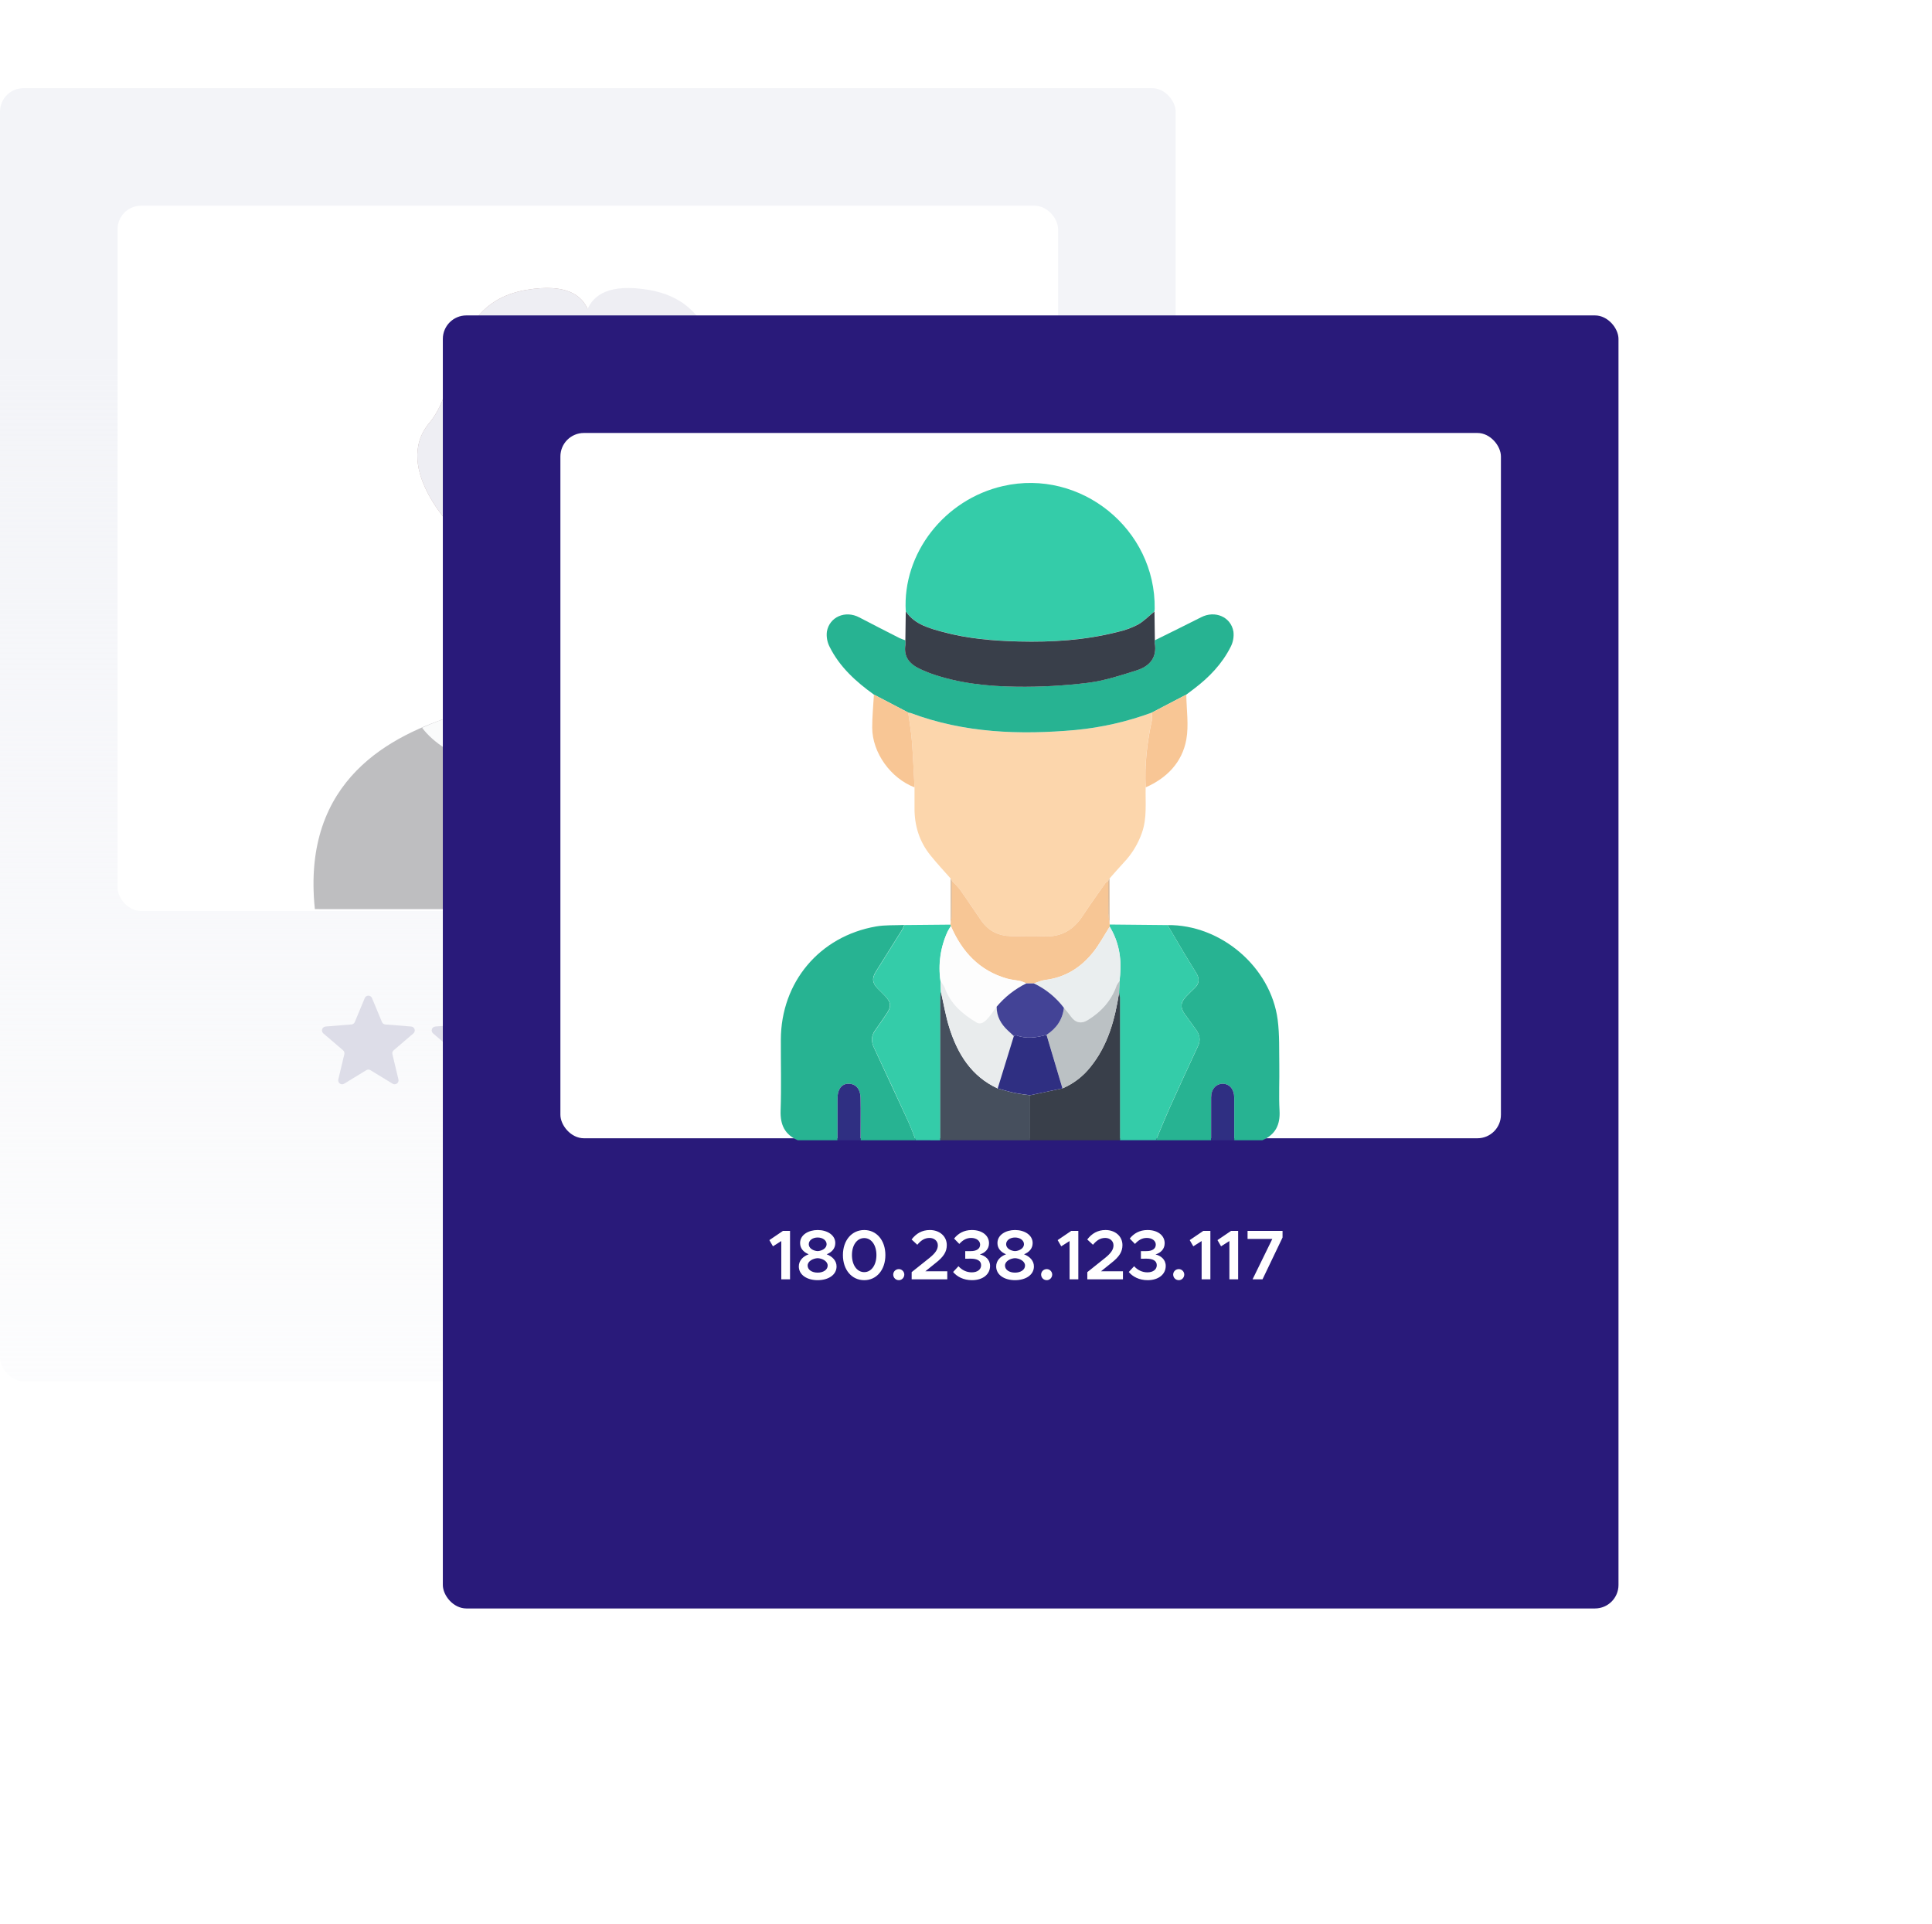 <svg width="493" height="491" viewBox="0 0 493 491" fill="none" xmlns="http://www.w3.org/2000/svg">
<rect y="22.5" width="300" height="330" rx="6" fill="url(#paint0_linear_3219_16475)"/>
<rect x="30" y="52.5" width="240" height="180" rx="6" fill="white"/>
<path d="M93.077 254.72C93.418 253.899 94.582 253.899 94.923 254.72L97.469 260.839C97.612 261.185 97.938 261.422 98.312 261.452L104.918 261.982C105.805 262.053 106.164 263.159 105.489 263.738L100.456 268.049C100.171 268.293 100.046 268.676 100.133 269.041L101.671 275.488C101.878 276.353 100.936 277.037 100.177 276.573L94.521 273.118C94.201 272.923 93.799 272.923 93.479 273.118L87.823 276.573C87.064 277.037 86.123 276.353 86.329 275.488L87.867 269.041C87.954 268.676 87.829 268.293 87.544 268.049L82.511 263.738C81.836 263.159 82.195 262.053 83.082 261.982L89.688 261.452C90.062 261.422 90.388 261.185 90.531 260.839L93.077 254.72Z" fill="#DDDDE8"/>
<path d="M121.077 254.72C121.418 253.899 122.582 253.899 122.923 254.72L125.468 260.839C125.612 261.185 125.938 261.422 126.312 261.452L132.918 261.982C133.805 262.053 134.164 263.159 133.489 263.738L128.456 268.049C128.171 268.293 128.046 268.676 128.133 269.041L129.671 275.488C129.878 276.353 128.936 277.037 128.177 276.573L122.521 273.118C122.201 272.923 121.799 272.923 121.479 273.118L115.823 276.573C115.064 277.037 114.122 276.353 114.329 275.488L115.867 269.041C115.954 268.676 115.829 268.293 115.544 268.049L110.511 263.738C109.836 263.159 110.195 262.053 111.082 261.982L117.688 261.452C118.062 261.422 118.388 261.185 118.532 260.839L121.077 254.72Z" fill="#DDDDE8"/>
<path d="M149.077 254.72C149.418 253.899 150.582 253.899 150.923 254.72L153.468 260.839C153.612 261.185 153.938 261.422 154.312 261.452L160.918 261.982C161.805 262.053 162.164 263.159 161.489 263.738L156.456 268.049C156.171 268.293 156.046 268.676 156.133 269.041L157.671 275.488C157.878 276.353 156.936 277.037 156.177 276.573L150.521 273.118C150.201 272.923 149.799 272.923 149.479 273.118L143.823 276.573C143.064 277.037 142.122 276.353 142.329 275.488L143.867 269.041C143.954 268.676 143.829 268.293 143.544 268.049L138.511 263.738C137.836 263.159 138.195 262.053 139.082 261.982L145.688 261.452C146.062 261.422 146.388 261.185 146.532 260.839L149.077 254.72Z" fill="#DDDDE8"/>
<path d="M177.538 254.912C177.709 254.501 178.291 254.501 178.462 254.912L181.007 261.031C181.223 261.551 181.711 261.905 182.272 261.95L188.878 262.48C189.322 262.516 189.501 263.069 189.164 263.358L184.13 267.67C183.703 268.036 183.517 268.61 183.647 269.157L185.185 275.604C185.288 276.036 184.817 276.378 184.438 276.146L178.782 272.692C178.302 272.398 177.698 272.398 177.218 272.692L171.562 276.146C171.183 276.378 170.712 276.036 170.815 275.604L172.353 269.157C172.483 268.61 172.297 268.036 171.87 267.67L166.836 263.358C166.499 263.069 166.678 262.516 167.122 262.48L173.728 261.95C174.289 261.905 174.777 261.551 174.993 261.031L177.538 254.912Z" stroke="#DDDDE8"/>
<path d="M205.538 254.912C205.709 254.501 206.291 254.501 206.462 254.912L209.007 261.031C209.223 261.551 209.711 261.905 210.272 261.95L216.878 262.48C217.322 262.516 217.501 263.069 217.164 263.358L212.13 267.67C211.703 268.036 211.517 268.61 211.647 269.157L213.185 275.604C213.288 276.036 212.817 276.378 212.438 276.146L206.782 272.692C206.302 272.398 205.698 272.398 205.218 272.692L199.562 276.146C199.183 276.378 198.712 276.036 198.815 275.604L200.353 269.157C200.483 268.61 200.297 268.036 199.87 267.67L194.836 263.358C194.499 263.069 194.678 262.516 195.122 262.48L201.728 261.95C202.289 261.905 202.777 261.551 202.993 261.031L205.538 254.912Z" stroke="#DDDDE8"/>
<g opacity="0.5" clip-path="url(#clip0_3219_16475)">
<path d="M137.132 163.75C137.132 163.75 123.23 172.519 130.784 185.823C138.338 199.126 190.636 195.49 163.73 163.75C141.548 137.533 137.132 163.75 137.132 163.75Z" fill="#8F8F9F"/>
<path d="M188.061 129.897C188.061 129.897 182.012 137.152 183.218 144.407C184.959 154.845 169.017 168.593 152.693 164.058C136.37 159.524 153.899 128.99 153.899 128.99L188.061 129.897Z" fill="#8F8F9F"/>
<path d="M111.74 129.897C111.74 129.897 117.789 137.152 116.573 144.407C114.869 154.845 130.784 168.593 147.107 164.058C163.431 159.524 145.901 128.99 145.901 128.99L111.74 129.897Z" fill="#8F8F9F"/>
<path d="M153.265 152.732C160.795 152.971 168.268 151.358 175.029 148.034C178.277 146.32 181.074 143.862 183.191 140.861C183.871 134.967 188.079 129.897 188.079 129.897L153.918 128.99C153.918 128.99 146.481 141.94 145.81 152.224C148.285 152.522 150.773 152.692 153.265 152.732Z" fill="#DDDDE8"/>
<path d="M116.746 143.137C128.005 149.136 140.511 152.421 153.265 152.732H154.072C153.609 142.376 145.91 129 145.91 129L111.74 129.897C111.74 129.897 117.181 136.327 116.746 143.137Z" fill="#DDDDE8"/>
<path d="M168.182 178.876C160.492 174.687 162.587 154.391 162.587 154.391L151.07 155.117V154.373L149.828 154.772L148.594 154.4V155.117L137.132 154.4C137.132 154.4 139.227 174.687 131.536 178.885C123.846 183.084 76.581 185.179 81.469 232.036H218.25C223.147 185.17 175.882 183.075 168.182 178.876Z" fill="#DDDDE8"/>
<path d="M135.472 173.644C144.674 172.271 153.869 170.857 163.059 169.4C162.289 164.438 162.13 159.401 162.587 154.4L151.07 155.117V154.373L149.828 154.772L148.594 154.4V155.117L137.132 154.4C137.132 154.4 138.302 166.189 135.472 173.644Z" fill="#F3F4F8"/>
<path d="M183.826 182.486C177.097 188.589 167.158 192.815 155.813 193.903L149.71 215.876L146.472 194.112C134.184 193.395 123.357 189.024 116.174 182.513C100.205 187.609 76.871 198.7 80.345 232.018H219.655C223.138 198.7 199.804 187.609 183.826 182.486Z" fill="#7D7D82"/>
<path d="M147.307 199.68L146.472 194.111C134.184 193.395 123.357 189.024 116.174 182.513C113.295 183.428 110.467 184.5 107.704 185.723C113.363 193.395 128.789 199.063 147.307 199.68Z" fill="#F6F7F8"/>
<path d="M193.239 186.122C190.182 184.712 187.038 183.5 183.826 182.495C177.097 188.598 167.158 192.824 155.813 193.912L154.217 199.68C172.281 199.027 187.362 193.576 193.239 186.122Z" fill="#F6F7F8"/>
<path d="M148.322 221.217C148.322 221.72 148.471 222.211 148.75 222.628C149.029 223.046 149.426 223.371 149.89 223.563C150.354 223.756 150.864 223.806 151.357 223.708C151.849 223.61 152.302 223.368 152.657 223.013C153.012 222.658 153.254 222.205 153.352 221.713C153.45 221.22 153.4 220.71 153.207 220.246C153.015 219.782 152.69 219.385 152.272 219.106C151.855 218.827 151.364 218.678 150.862 218.678C150.188 218.678 149.542 218.946 149.066 219.422C148.59 219.898 148.322 220.544 148.322 221.217Z" fill="#F6F7F8"/>
<path d="M127.32 124.719C125.052 117.682 119.684 119.278 119.158 119.477C118.632 119.677 113.091 120.384 114.043 127.694C114.995 135.003 119.303 139.056 123.311 137.887C127.438 137.225 129.596 131.783 127.32 124.719Z" fill="#F3F4F8"/>
<path d="M172.572 124.719C174.839 117.682 180.198 119.278 180.733 119.477C181.268 119.677 186.809 120.384 185.848 127.694C184.887 135.003 180.579 139.056 176.571 137.887C172.445 137.225 170.286 131.783 172.572 124.719Z" fill="#F3F4F8"/>
<path d="M121.815 114.064C124.626 83.231 148.059 84.963 150.272 85.198C152.476 84.963 175.909 83.24 178.72 114.064C181.568 145.069 167.738 165.319 150.272 164.185C132.806 165.319 118.995 145.069 121.815 114.064Z" fill="#F6F7F8"/>
<path d="M120.808 119.922C120.808 119.922 119.294 160.431 143.18 164.965C167.067 169.5 181.867 149.549 179.754 117.809L176.734 117.501C176.734 117.501 174.766 149.549 167.511 149.848C160.257 150.147 170.985 139.873 157.083 139.265C143.18 138.658 136.297 134.033 135.164 145.767C134.411 153.63 124.771 140.172 123.529 119.314C122.287 98.457 120.808 119.922 120.808 119.922Z" fill="#DDDDE8"/>
<path d="M154.308 117.682C154.698 119.097 154.997 120.52 155.269 121.944C155.541 123.368 155.768 124.81 155.967 126.243C156.076 126.959 156.148 127.676 156.239 128.401C156.33 129.126 156.411 129.834 156.475 130.559C156.629 132.001 156.738 133.443 156.82 134.894V135.284L156.538 135.456C155.632 136.028 154.679 136.572 153.736 137.107C152.793 137.642 151.832 138.168 150.834 138.63C151.632 137.878 152.467 137.179 153.301 136.481C154.135 135.783 154.988 135.121 155.858 134.459L155.595 135.03C155.36 133.597 155.151 132.155 154.988 130.723C154.897 129.997 154.806 129.281 154.743 128.564C154.679 127.848 154.589 127.122 154.534 126.397C154.416 124.955 154.326 123.504 154.28 122.053C154.235 120.602 154.235 119.142 154.308 117.682Z" fill="#DDDDE8"/>
<path d="M172.372 115.397L171.701 115.025L170.948 114.608L169.996 114.109C169.642 113.955 169.28 113.746 168.872 113.592L168.273 113.32L167.638 113.093C167.221 112.903 166.731 112.839 166.341 112.685C165.899 112.591 165.451 112.528 164.999 112.495L164.337 112.431C164.12 112.431 163.902 112.431 163.675 112.431C163.241 112.461 162.81 112.528 162.388 112.631C161.961 112.703 161.571 112.912 161.172 113.012L160.873 113.102L160.601 113.247L160.066 113.492C159.755 113.631 159.452 113.789 159.159 113.964C158.887 114.136 158.633 114.272 158.425 114.39C157.998 114.617 157.726 114.735 157.726 114.735C157.726 114.735 157.835 114.481 158.071 114.045C158.189 113.828 158.334 113.565 158.524 113.275C158.731 112.941 158.981 112.636 159.268 112.368C159.574 112.005 159.924 111.682 160.311 111.406C160.722 111.107 161.159 110.846 161.617 110.627C161.889 110.518 162.161 110.427 162.442 110.327C162.733 110.215 163.038 110.144 163.349 110.119C163.648 110.119 163.956 110.028 164.256 110.001H165.163C165.779 110.049 166.388 110.171 166.976 110.364C167.257 110.463 167.529 110.59 167.792 110.699C168.057 110.802 168.309 110.932 168.545 111.089C168.781 111.234 169.017 111.37 169.234 111.515L169.833 111.996C170.189 112.291 170.522 112.612 170.83 112.957C171.292 113.467 171.691 114.03 172.018 114.635C172.159 114.878 172.277 115.133 172.372 115.397Z" fill="#8F8F9F"/>
<path d="M143.18 115.397L142.509 115.025L141.757 114.608L140.85 114.109C140.496 113.955 140.133 113.746 139.734 113.592L139.127 113.32L138.501 113.093C138.084 112.903 137.594 112.839 137.195 112.685C136.738 112.589 136.274 112.526 135.808 112.495L135.137 112.44C134.919 112.44 134.701 112.44 134.475 112.44C134.041 112.471 133.61 112.537 133.187 112.64C132.761 112.712 132.371 112.921 131.972 113.021L131.673 113.111L131.4 113.256L130.865 113.501C130.539 113.64 130.221 113.798 129.913 113.973C129.641 114.145 129.387 114.281 129.179 114.399C128.752 114.626 128.48 114.744 128.48 114.744C128.48 114.744 128.589 114.49 128.825 114.055C128.952 113.837 129.097 113.574 129.287 113.284C129.488 112.948 129.735 112.642 130.022 112.377C130.328 112.014 130.678 111.691 131.065 111.416C131.502 111.096 131.97 110.819 132.461 110.59C132.734 110.482 133.006 110.391 133.287 110.291C133.577 110.178 133.883 110.108 134.194 110.082C134.493 110.082 134.801 109.992 135.1 109.965H136.007C136.624 110.015 137.232 110.137 137.821 110.327C138.093 110.427 138.365 110.554 138.628 110.663C138.892 110.765 139.145 110.896 139.381 111.053C139.617 111.198 139.852 111.334 140.07 111.479L140.678 111.96C141.029 112.286 141.359 112.634 141.666 113.003C142.122 113.515 142.518 114.078 142.845 114.68C142.977 114.909 143.089 115.149 143.18 115.397Z" fill="#8F8F9F"/>
<path d="M142.255 126.56C142.255 126.56 142.192 126.315 142.047 125.889C141.853 125.336 141.617 124.8 141.34 124.284C140.965 123.579 140.446 122.961 139.816 122.47C139.476 122.203 139.088 122.003 138.673 121.881C138.475 121.771 138.261 121.695 138.039 121.654C137.819 121.604 137.593 121.585 137.368 121.6C137.15 121.6 136.878 121.6 136.706 121.6C136.467 121.624 136.23 121.666 135.998 121.726C135.601 121.834 135.226 122.012 134.892 122.252C134.564 122.505 134.282 122.812 134.058 123.159C133.839 123.465 133.654 123.794 133.504 124.139C133.287 124.699 133.126 125.279 133.024 125.871C132.951 126.306 132.924 126.56 132.924 126.56C132.871 126.33 132.831 126.097 132.806 125.862C132.747 125.228 132.78 124.59 132.906 123.966C132.988 123.534 133.131 123.116 133.332 122.724C133.552 122.266 133.86 121.857 134.239 121.518C134.665 121.144 135.17 120.871 135.717 120.72C135.967 120.648 136.221 120.593 136.479 120.557C136.781 120.538 137.084 120.538 137.386 120.557C137.663 120.56 137.939 120.59 138.211 120.647C138.491 120.683 138.766 120.757 139.027 120.865C139.291 120.951 139.541 121.073 139.771 121.228C140.006 121.362 140.226 121.523 140.424 121.708C141.111 122.343 141.621 123.147 141.902 124.039C142.099 124.625 142.218 125.235 142.255 125.853C142.273 126.088 142.273 126.325 142.255 126.56Z" fill="#8F8F9F"/>
<path d="M168.482 126.143C168.482 126.143 168.418 125.889 168.273 125.472C168.084 124.9 167.848 124.345 167.566 123.812C167.195 123.107 166.679 122.489 166.051 121.999C165.708 121.737 165.321 121.537 164.909 121.409C164.702 121.33 164.485 121.278 164.265 121.255C164.043 121.214 163.819 121.196 163.594 121.201C163.373 121.186 163.152 121.186 162.932 121.201C162.689 121.22 162.45 121.263 162.215 121.328C161.818 121.43 161.443 121.605 161.109 121.844C160.783 122.099 160.502 122.406 160.275 122.751C160.071 123.074 159.895 123.414 159.749 123.767C159.533 124.324 159.374 124.901 159.277 125.49C159.232 125.721 159.198 125.954 159.177 126.188C159.119 125.956 159.08 125.719 159.059 125.481C158.992 124.848 159.022 124.209 159.15 123.586C159.24 123.155 159.384 122.738 159.576 122.343C159.797 121.888 160.105 121.482 160.483 121.146C160.911 120.767 161.42 120.491 161.97 120.339C162.22 120.268 162.475 120.216 162.732 120.185C163.016 120.159 163.301 120.159 163.585 120.185C163.866 120.179 164.146 120.209 164.419 120.276C164.697 120.312 164.968 120.385 165.226 120.493C165.493 120.574 165.746 120.693 165.979 120.847C166.211 120.986 166.43 121.147 166.632 121.328C167.319 121.962 167.829 122.766 168.11 123.658C168.305 124.245 168.424 124.855 168.464 125.472C168.483 125.695 168.489 125.919 168.482 126.143Z" fill="#8F8F9F"/>
<path d="M162.215 144.171C156.638 149.612 147.189 149.295 140.034 144.461L162.215 144.171Z" fill="white"/>
<path d="M150.735 89.697C150.735 89.697 133.804 86.668 131.083 97.251C128.362 107.834 132.298 122.035 119.902 119.922C119.902 119.922 110.915 121.736 116.655 135.946C116.655 135.946 99.651 119.623 109.627 107.834C117.716 98.212 114.46 77.3 134.411 73.972C154.362 70.644 150.735 85.761 150.735 89.697Z" fill="#76413B"/>
<path d="M150.735 89.697C150.735 89.697 133.804 86.668 131.083 97.251C128.362 107.834 132.298 122.035 119.902 119.922C119.902 119.922 110.915 121.736 116.655 135.946C116.655 135.946 99.651 119.623 109.627 107.834C117.716 98.212 114.46 77.3 134.411 73.972C154.362 70.644 150.735 85.761 150.735 89.697Z" fill="#DDDDE8"/>
<path d="M149.148 89.697C149.148 89.697 166.069 86.668 168.79 97.251C171.511 107.834 167.584 122.035 179.981 119.922C179.981 119.922 188.967 121.736 183.218 135.946C183.218 135.946 200.231 119.623 190.255 107.834C182.094 98.212 185.422 77.3 165.471 73.972C145.52 70.644 149.148 85.761 149.148 89.697Z" fill="#DDDDE8"/>
</g>
<g filter="url(#filter0_d_3219_16475)">
<rect x="113" y="72.5" width="300" height="330" rx="6" fill="#291A7A"/>
<rect x="143" y="102.5" width="240" height="180" rx="6" fill="white"/>
<path d="M199.366 318.5H201.598V306.134H199.798L196.324 308.492L197.242 310.076L199.366 308.726V318.5ZM208.646 318.716C211.31 318.716 213.47 317.42 213.47 315.206C213.47 313.748 212.408 312.668 210.95 312.11C212.192 311.606 213.146 310.688 213.146 309.248C213.146 307.16 211.04 305.918 208.646 305.918C206.324 305.918 204.164 307.124 204.164 309.248C204.164 310.652 205.082 311.57 206.36 312.11C204.92 312.632 203.84 313.712 203.84 315.206C203.84 317.402 205.964 318.716 208.646 318.716ZM208.646 311.3C207.62 311.246 206.378 310.634 206.378 309.536C206.378 308.564 207.35 307.826 208.646 307.826C209.942 307.826 210.932 308.564 210.932 309.536C210.932 310.616 209.708 311.246 208.646 311.3ZM208.646 316.79C207.188 316.79 206.09 316.07 206.09 314.99C206.09 313.838 207.512 313.154 208.646 313.1C209.798 313.154 211.202 313.838 211.202 314.99C211.202 316.07 210.086 316.79 208.646 316.79ZM220.529 318.716C223.697 318.716 225.929 316.07 225.929 312.308C225.929 308.564 223.697 305.918 220.529 305.918C217.343 305.918 215.093 308.564 215.093 312.308C215.093 316.07 217.343 318.716 220.529 318.716ZM220.529 316.664C218.693 316.664 217.397 314.864 217.397 312.308C217.397 309.752 218.693 307.97 220.529 307.97C222.347 307.97 223.643 309.752 223.643 312.308C223.643 314.864 222.347 316.664 220.529 316.664ZM229.37 318.716C230.126 318.716 230.756 318.068 230.756 317.276C230.756 316.538 230.126 315.89 229.37 315.89C228.542 315.89 227.93 316.538 227.93 317.276C227.93 318.068 228.542 318.716 229.37 318.716ZM232.634 318.5H241.724V316.448H236.126L238.718 314.36C240.842 312.722 241.598 311.408 241.598 309.77C241.598 307.484 239.726 305.918 237.278 305.918C235.28 305.918 233.786 306.8 232.616 308.33L234.074 309.68C234.974 308.6 235.91 307.934 237.206 307.934C238.322 307.934 239.312 308.654 239.312 309.824C239.312 310.832 238.754 311.768 237.188 313.028L232.634 316.664V318.5ZM248.034 318.716C250.824 318.716 252.642 317.204 252.642 315.08C252.642 313.406 251.346 312.452 250.032 312.146C251.364 311.75 252.372 310.778 252.372 309.284C252.372 307.322 250.626 305.918 247.998 305.918C245.892 305.918 244.452 306.854 243.462 308.096L244.794 309.464C245.64 308.528 246.576 307.934 247.8 307.934C249.132 307.934 250.104 308.636 250.104 309.644C250.104 310.724 249.15 311.318 247.692 311.3H246.306V313.244L247.692 313.226C249.438 313.226 250.356 313.802 250.356 314.9C250.356 315.98 249.438 316.718 247.962 316.718C246.63 316.718 245.442 316.124 244.578 315.152L243.21 316.628C244.218 317.834 245.874 318.716 248.034 318.716ZM259.007 318.716C261.671 318.716 263.831 317.42 263.831 315.206C263.831 313.748 262.769 312.668 261.311 312.11C262.553 311.606 263.507 310.688 263.507 309.248C263.507 307.16 261.401 305.918 259.007 305.918C256.685 305.918 254.525 307.124 254.525 309.248C254.525 310.652 255.443 311.57 256.721 312.11C255.281 312.632 254.201 313.712 254.201 315.206C254.201 317.402 256.325 318.716 259.007 318.716ZM259.007 311.3C257.981 311.246 256.739 310.634 256.739 309.536C256.739 308.564 257.711 307.826 259.007 307.826C260.303 307.826 261.293 308.564 261.293 309.536C261.293 310.616 260.069 311.246 259.007 311.3ZM259.007 316.79C257.549 316.79 256.451 316.07 256.451 314.99C256.451 313.838 257.873 313.154 259.007 313.1C260.159 313.154 261.563 313.838 261.563 314.99C261.563 316.07 260.447 316.79 259.007 316.79ZM267.11 318.716C267.866 318.716 268.496 318.068 268.496 317.276C268.496 316.538 267.866 315.89 267.11 315.89C266.282 315.89 265.67 316.538 265.67 317.276C265.67 318.068 266.282 318.716 267.11 318.716ZM272.93 318.5H275.162V306.134H273.362L269.888 308.492L270.806 310.076L272.93 308.726V318.5ZM277.458 318.5H286.548V316.448H280.95L283.542 314.36C285.666 312.722 286.422 311.408 286.422 309.77C286.422 307.484 284.55 305.918 282.102 305.918C280.104 305.918 278.61 306.8 277.44 308.33L278.898 309.68C279.798 308.6 280.734 307.934 282.03 307.934C283.146 307.934 284.136 308.654 284.136 309.824C284.136 310.832 283.578 311.768 282.012 313.028L277.458 316.664V318.5ZM292.858 318.716C295.648 318.716 297.466 317.204 297.466 315.08C297.466 313.406 296.17 312.452 294.856 312.146C296.188 311.75 297.196 310.778 297.196 309.284C297.196 307.322 295.45 305.918 292.822 305.918C290.716 305.918 289.276 306.854 288.286 308.096L289.618 309.464C290.464 308.528 291.4 307.934 292.624 307.934C293.956 307.934 294.928 308.636 294.928 309.644C294.928 310.724 293.974 311.318 292.516 311.3H291.13V313.244L292.516 313.226C294.262 313.226 295.18 313.802 295.18 314.9C295.18 315.98 294.262 316.718 292.786 316.718C291.454 316.718 290.266 316.124 289.402 315.152L288.034 316.628C289.042 317.834 290.698 318.716 292.858 318.716ZM300.808 318.716C301.564 318.716 302.194 318.068 302.194 317.276C302.194 316.538 301.564 315.89 300.808 315.89C299.98 315.89 299.368 316.538 299.368 317.276C299.368 318.068 299.98 318.716 300.808 318.716ZM306.628 318.5H308.86V306.134H307.06L303.586 308.492L304.504 310.076L306.628 308.726V318.5ZM313.712 318.5H315.944V306.134H314.144L310.67 308.492L311.588 310.076L313.712 308.726V318.5ZM319.626 318.5H322.164L327.276 307.826V306.134H318.348V308.186H324.666L319.626 318.5Z" fill="white"/>
<g clip-path="url(#clip1_3219_16475)">
<path d="M203.566 283C200.254 281.561 199.081 279.062 199.191 275.471C199.401 269.424 199.23 263.369 199.252 257.314C199.309 242.654 209.113 230.955 223.559 228.439C225.9 228.032 228.337 228.177 230.73 228.063C230.615 228.427 230.469 228.779 230.292 229.117C228.055 232.711 225.807 236.297 223.546 239.876C222.431 241.626 222.54 242.864 224.019 244.351C224.636 244.968 225.27 245.567 225.865 246.202C227.387 247.834 227.479 248.853 226.25 250.677C225.283 252.121 224.303 253.552 223.288 254.961C222.273 256.369 222.295 257.852 223.021 259.401C225.938 265.652 228.844 271.912 231.741 278.183C232.462 279.749 233.053 281.386 233.674 282.996H219.587C219.587 279.408 219.631 275.816 219.587 272.229C219.547 269.818 218.305 268.501 216.345 268.584C214.731 268.654 213.72 270.059 213.72 272.229C213.72 275.816 213.72 279.405 213.72 282.996L203.566 283Z" fill="#27B392"/>
<path d="M297.926 228.094C311.51 227.919 324.285 238.795 326.035 252.279C326.529 256.094 326.385 259.996 326.446 263.859C326.508 267.723 326.293 271.607 326.508 275.466C326.704 279.054 325.475 281.565 322.133 283H314.949C314.949 279.354 314.949 275.708 314.949 272.063C314.949 270.037 313.781 268.637 312.088 268.589C310.316 268.541 309.064 269.963 309.06 272.063C309.06 275.708 309.06 279.354 309.06 283H294.973C296.198 280.113 297.374 277.199 298.656 274.338C300.975 269.19 303.33 264.056 305.722 258.938C306.439 257.406 306.116 256.081 305.223 254.808C304.331 253.534 303.294 252.183 302.358 250.87C301.106 249.094 301.233 247.807 302.764 246.237C303.456 245.541 304.129 244.828 304.851 244.163C306.094 243.012 306.12 241.744 305.289 240.374C304.304 238.751 303.289 237.146 302.314 235.514C300.835 233.042 299.383 230.548 297.926 228.094Z" fill="#27B392"/>
<path d="M297.926 228.094C299.383 230.566 300.835 233.042 302.301 235.501C303.276 237.132 304.291 238.738 305.276 240.361C306.107 241.731 306.081 242.986 304.838 244.15C304.116 244.815 303.443 245.528 302.751 246.224C301.22 247.781 301.093 249.081 302.344 250.857C303.281 252.169 304.278 253.482 305.21 254.794C306.142 256.107 306.426 257.393 305.709 258.924C303.317 264.043 300.962 269.176 298.643 274.324C297.361 277.186 296.184 280.099 294.959 282.987H285.772C285.772 270.897 285.772 258.809 285.772 246.722C285.732 246.246 285.653 245.773 285.536 245.309C285.579 244.321 285.628 243.327 285.671 242.339C285.715 241.857 285.763 241.372 285.807 240.891C286.201 236.481 285.466 232.316 283.156 228.483V227.949L297.926 228.094Z" fill="#34CCA9"/>
<path d="M233.688 283C233.049 281.399 232.476 279.763 231.754 278.188C228.887 271.92 225.986 265.665 223.052 259.423C222.326 257.874 222.278 256.422 223.319 254.983C224.36 253.543 225.314 252.143 226.281 250.699C227.51 248.875 227.418 247.856 225.896 246.224C225.301 245.589 224.666 244.99 224.049 244.373C222.571 242.886 222.461 241.665 223.577 239.898C225.84 236.319 228.089 232.733 230.323 229.139C230.499 228.801 230.646 228.449 230.761 228.085L242.573 227.976C242.604 228.094 242.634 228.216 242.661 228.339C242.389 228.798 242.074 229.236 241.847 229.717C240.007 233.675 239.366 238.086 240.005 242.404C240.04 243.279 240.071 244.189 240.106 245.082C240.053 245.62 239.948 246.163 239.948 246.701C239.948 258.811 239.948 270.915 239.948 283.013L233.688 283Z" fill="#34CCA9"/>
<path d="M239.931 283C239.931 270.89 239.931 258.786 239.931 246.687C239.931 246.149 240.036 245.607 240.088 245.069C240.806 248.184 241.322 251.36 242.276 254.392C244.402 261.055 247.906 266.721 254.583 269.801C255.978 270.177 257.365 270.61 258.778 270.907C260.121 271.192 261.499 271.345 262.86 271.529V283.013L239.931 283Z" fill="#464F5D"/>
<path d="M262.86 283V271.516L271.116 269.766C273.933 268.568 276.401 266.674 278.286 264.262C282.74 258.732 284.499 252.161 285.562 245.323C285.679 245.786 285.758 246.259 285.798 246.736C285.798 258.822 285.798 270.91 285.798 283H262.86Z" fill="#393F4A"/>
<path d="M309.051 283C309.051 279.354 309.051 275.708 309.051 272.062C309.051 269.962 310.307 268.562 312.079 268.589C313.772 268.637 314.936 270.037 314.94 272.062C314.94 275.708 314.94 279.354 314.94 283H309.051Z" fill="#2F2F82"/>
<path d="M213.72 283C213.72 279.412 213.72 275.823 213.72 272.233C213.72 270.046 214.739 268.659 216.345 268.589C218.305 268.506 219.547 269.822 219.587 272.233C219.648 275.821 219.587 279.412 219.587 283H213.72Z" fill="#2F2F82"/>
<path d="M292.348 192.923C292.247 196.808 292.737 200.719 291.398 204.521C290.42 207.344 288.851 209.926 286.796 212.094C285.536 213.433 284.346 214.838 283.125 216.211L282.823 216.806C282.551 216.952 282.303 217.14 282.088 217.362C280.146 220.114 278.151 222.831 276.322 225.674C273.959 229.301 270.818 231.209 266.378 230.955C263.608 230.798 260.817 230.955 258.039 230.916C254.849 230.868 252.246 229.603 250.404 226.956C248.563 224.309 246.747 221.558 244.866 218.902C244.261 218.163 243.603 217.47 242.897 216.828L242.599 216.229C240.889 214.278 239.099 212.37 237.485 210.362C234.598 206.823 233.32 202.706 233.364 198.156C233.364 196.406 233.364 194.682 233.364 192.945C233.149 189.008 232.996 185.031 232.686 181.084C232.498 178.665 232.069 176.272 231.749 173.848C231.965 173.876 232.179 173.92 232.388 173.979C246.025 179.085 260.143 179.584 274.436 178.311C281.109 177.674 287.671 176.174 293.958 173.848C293.994 174.555 293.969 175.263 293.883 175.966C292.702 181.548 292.028 187.205 292.348 192.923Z" fill="#FCD6AC"/>
<path d="M231.128 148.031C230.253 133.248 240.981 119.449 255.965 116.041C275.784 111.526 294.937 127.04 294.649 147.375C294.649 147.594 294.614 147.813 294.596 148.027C293.183 149.178 291.888 150.543 290.317 151.413C288.669 152.254 286.919 152.881 285.111 153.277C276.873 155.368 268.486 155.902 260.016 155.688C253.454 155.521 246.961 154.979 240.622 153.268C237.061 152.31 233.412 151.361 231.128 148.031Z" fill="#34CCA9"/>
<path d="M293.966 173.844C287.68 176.169 281.118 177.669 274.445 178.306C260.152 179.579 246.034 179.081 232.397 173.975C232.187 173.916 231.974 173.872 231.758 173.844L223.008 169.272C218.414 165.973 214.258 162.215 211.703 157.083C211.087 155.892 210.842 154.543 210.999 153.211C211.651 149.414 215.724 147.712 219.233 149.549C222.649 151.334 226.079 153.084 229.514 154.834C230.009 155.055 230.516 155.25 231.032 155.416C231.078 155.741 231.09 156.069 231.067 156.396C230.441 159.853 232.379 161.681 235.214 162.924C235.91 163.23 236.606 163.554 237.319 163.799C244.494 166.354 251.984 167.159 259.504 167.246C265.552 167.323 271.597 166.991 277.599 166.253C281.817 165.728 285.964 164.368 290.051 163.077C293.314 162.044 295.336 159.848 294.666 156.055C294.65 155.837 294.661 155.618 294.697 155.403C298.634 153.447 302.572 151.536 306.509 149.527C310.009 147.721 314.096 149.396 314.743 153.198C314.9 154.53 314.656 155.878 314.043 157.07C311.856 161.423 308.548 164.866 304.681 167.789L302.738 169.259C299.807 170.79 296.883 172.318 293.966 173.844Z" fill="#27B392"/>
<path d="M294.692 155.416C294.656 155.632 294.646 155.85 294.662 156.068C295.331 159.861 293.31 162.058 290.046 163.09C285.96 164.381 281.812 165.741 277.595 166.266C271.593 167.004 265.547 167.336 259.5 167.259C251.979 167.172 244.489 166.384 237.314 163.812C236.601 163.554 235.906 163.23 235.21 162.937C232.357 161.694 230.437 159.874 231.062 156.409C231.086 156.082 231.074 155.754 231.027 155.429C231.062 152.968 231.096 150.506 231.128 148.044C233.412 151.378 237.061 152.323 240.622 153.294C246.961 155.005 253.458 155.548 260.016 155.714C268.486 155.924 276.873 155.394 285.111 153.303C286.919 152.907 288.669 152.281 290.317 151.439C291.888 150.564 293.183 149.204 294.596 148.053C294.628 150.5 294.66 152.955 294.692 155.416Z" fill="#393F4A"/>
<path d="M242.897 216.824C243.603 217.466 244.261 218.159 244.866 218.898C246.747 221.553 248.536 224.283 250.404 226.952C252.273 229.621 254.849 230.863 258.039 230.911C260.817 230.955 263.608 230.793 266.378 230.951C270.818 231.204 273.959 229.297 276.322 225.67C278.155 222.848 280.146 220.131 282.088 217.358C282.304 217.134 282.553 216.947 282.828 216.802C282.828 219.567 282.828 222.332 282.858 225.114C282.91 225.957 283.005 226.797 283.143 227.63C283.143 227.735 283.143 227.844 283.173 227.954C283.173 228.133 283.173 228.308 283.173 228.488C281.778 230.675 280.548 233.003 278.947 235.019C275.832 238.913 271.838 241.464 266.754 242.085C265.756 242.208 264.798 242.663 263.823 242.96H261.867C261.412 242.726 260.938 242.533 260.449 242.383C259.294 242.133 258.087 242.059 256.949 241.735C249.888 239.714 245.448 234.862 242.621 228.308C242.595 228.186 242.564 228.063 242.534 227.945C242.503 227.827 242.556 227.726 242.569 227.613C242.706 227.053 242.801 226.484 242.853 225.911C242.897 222.896 242.875 219.86 242.897 216.824Z" fill="#F7C695"/>
<path d="M223.004 169.272L231.754 173.844C232.073 176.254 232.502 178.656 232.69 181.08C233.001 185.017 233.154 188.986 233.368 192.941C227.3 190.639 222.606 184.134 222.566 177.729C222.553 174.911 222.851 172.089 223.004 169.272Z" fill="#F8C695"/>
<path d="M293.966 173.844C296.883 172.315 299.8 170.791 302.716 169.272C302.756 173.113 303.386 177.064 302.716 180.774C301.644 186.566 297.781 190.556 292.361 192.941C292.041 187.205 292.715 181.566 293.905 175.961C293.987 175.259 294.007 174.55 293.966 173.844Z" fill="#F8C695"/>
<path d="M242.897 216.824C242.897 219.86 242.897 222.896 242.866 225.932C242.815 226.506 242.719 227.075 242.582 227.634C242.582 223.843 242.582 220.039 242.582 216.224L242.897 216.824Z" fill="#D8B38D"/>
<path d="M283.125 227.639C282.987 226.806 282.892 225.966 282.841 225.123C282.801 222.354 282.814 219.589 282.81 216.811C282.906 216.609 283.007 216.412 283.107 216.216C283.119 220.025 283.125 223.832 283.125 227.639Z" fill="#D5B28F"/>
<path d="M263.831 242.973C264.807 242.671 265.765 242.216 266.762 242.098C271.846 241.477 275.841 238.926 278.956 235.032C280.57 233.016 281.786 230.688 283.182 228.501C285.492 232.333 286.244 236.498 285.833 240.908C285.789 241.389 285.741 241.875 285.697 242.356C285.398 242.695 285.144 243.072 284.941 243.476C283.593 247.361 281.003 250.209 277.573 252.336C275.867 253.39 274.388 253.022 273.198 251.36C272.669 250.607 272.047 249.921 271.47 249.203C269.462 246.542 266.842 244.405 263.831 242.973Z" fill="#EAEEEF"/>
<path d="M271.483 249.199C272.061 249.916 272.682 250.603 273.211 251.356C274.388 253.018 275.867 253.386 277.586 252.331C281.029 250.205 283.606 247.357 284.954 243.472C285.157 243.068 285.411 242.691 285.711 242.352C285.667 243.341 285.619 244.334 285.575 245.323C284.512 252.161 282.753 258.732 278.299 264.262C276.414 266.674 273.947 268.568 271.129 269.766C269.775 265.216 268.421 260.666 267.064 256.116C269.563 254.479 271.142 252.235 271.483 249.199Z" fill="#BBC1C4"/>
<path d="M242.634 228.33C245.461 234.892 249.901 239.736 256.963 241.757C258.096 242.081 259.303 242.155 260.463 242.404C260.951 242.554 261.426 242.748 261.88 242.982C258.975 244.416 256.4 246.439 254.32 248.923C253.655 249.829 253.034 250.774 252.312 251.636C251.503 252.598 250.422 253.701 249.166 252.948C245.592 250.817 242.486 248.171 241.051 244.027C240.761 243.435 240.401 242.88 239.979 242.374C239.34 238.055 239.98 233.645 241.821 229.686C242.048 229.236 242.363 228.798 242.634 228.33Z" fill="#FDFDFD"/>
<path d="M239.979 242.361C240.401 242.867 240.761 243.422 241.051 244.014C242.486 248.157 245.592 250.804 249.166 252.935C250.422 253.683 251.503 252.581 252.312 251.622C253.034 250.747 253.655 249.816 254.32 248.91C254.32 251.399 255.423 253.355 257.199 255L258.708 256.4C257.334 260.857 255.959 265.315 254.583 269.774C247.906 266.712 244.402 261.024 242.276 254.366C241.313 251.334 240.797 248.157 240.088 245.042C240.044 244.163 240.014 243.271 239.979 242.361Z" fill="#E9ECED"/>
<path d="M254.582 269.787C255.956 265.328 257.331 260.87 258.708 256.413C258.909 256.347 259.146 256.172 259.307 256.229C261.906 257.201 264.479 256.82 267.051 256.116C268.407 260.666 269.762 265.216 271.116 269.766L262.86 271.516C261.499 271.314 260.121 271.179 258.778 270.894C257.365 270.597 256 270.164 254.582 269.787Z" fill="#2F2F82"/>
<path d="M267.051 256.116C264.479 256.82 261.906 257.201 259.307 256.229C259.154 256.172 258.909 256.347 258.708 256.413L257.199 255.013C255.422 253.368 254.311 251.412 254.32 248.923C256.399 246.44 258.972 244.417 261.876 242.982H263.831C266.846 244.41 269.471 246.546 271.483 249.207C271.142 252.235 269.562 254.479 267.051 256.116Z" fill="#434396"/>
</g>
</g>
<defs>
<filter id="filter0_d_3219_16475" x="33" y="0.5" width="460" height="490" filterUnits="userSpaceOnUse" color-interpolation-filters="sRGB">
<feFlood flood-opacity="0" result="BackgroundImageFix"/>
<feColorMatrix in="SourceAlpha" type="matrix" values="0 0 0 0 0 0 0 0 0 0 0 0 0 0 0 0 0 0 127 0" result="hardAlpha"/>
<feOffset dy="8"/>
<feGaussianBlur stdDeviation="40"/>
<feColorMatrix type="matrix" values="0 0 0 0 0.11 0 0 0 0 0.11 0 0 0 0 0.125 0 0 0 0.12 0"/>
<feBlend mode="normal" in2="BackgroundImageFix" result="effect1_dropShadow_3219_16475"/>
<feBlend mode="normal" in="SourceGraphic" in2="effect1_dropShadow_3219_16475" result="shape"/>
</filter>
<linearGradient id="paint0_linear_3219_16475" x1="150" y1="22.5" x2="150" y2="352.5" gradientUnits="userSpaceOnUse">
<stop offset="0.208" stop-color="#F3F4F8"/>
<stop offset="1" stop-color="#F3F4F8" stop-opacity="0.21"/>
</linearGradient>
<clipPath id="clip0_3219_16475">
<rect width="140" height="158.527" fill="white" transform="translate(80 73.5)"/>
</clipPath>
<clipPath id="clip1_3219_16475">
<rect width="168" height="168" fill="white" transform="translate(179 115)"/>
</clipPath>
</defs>
</svg>
